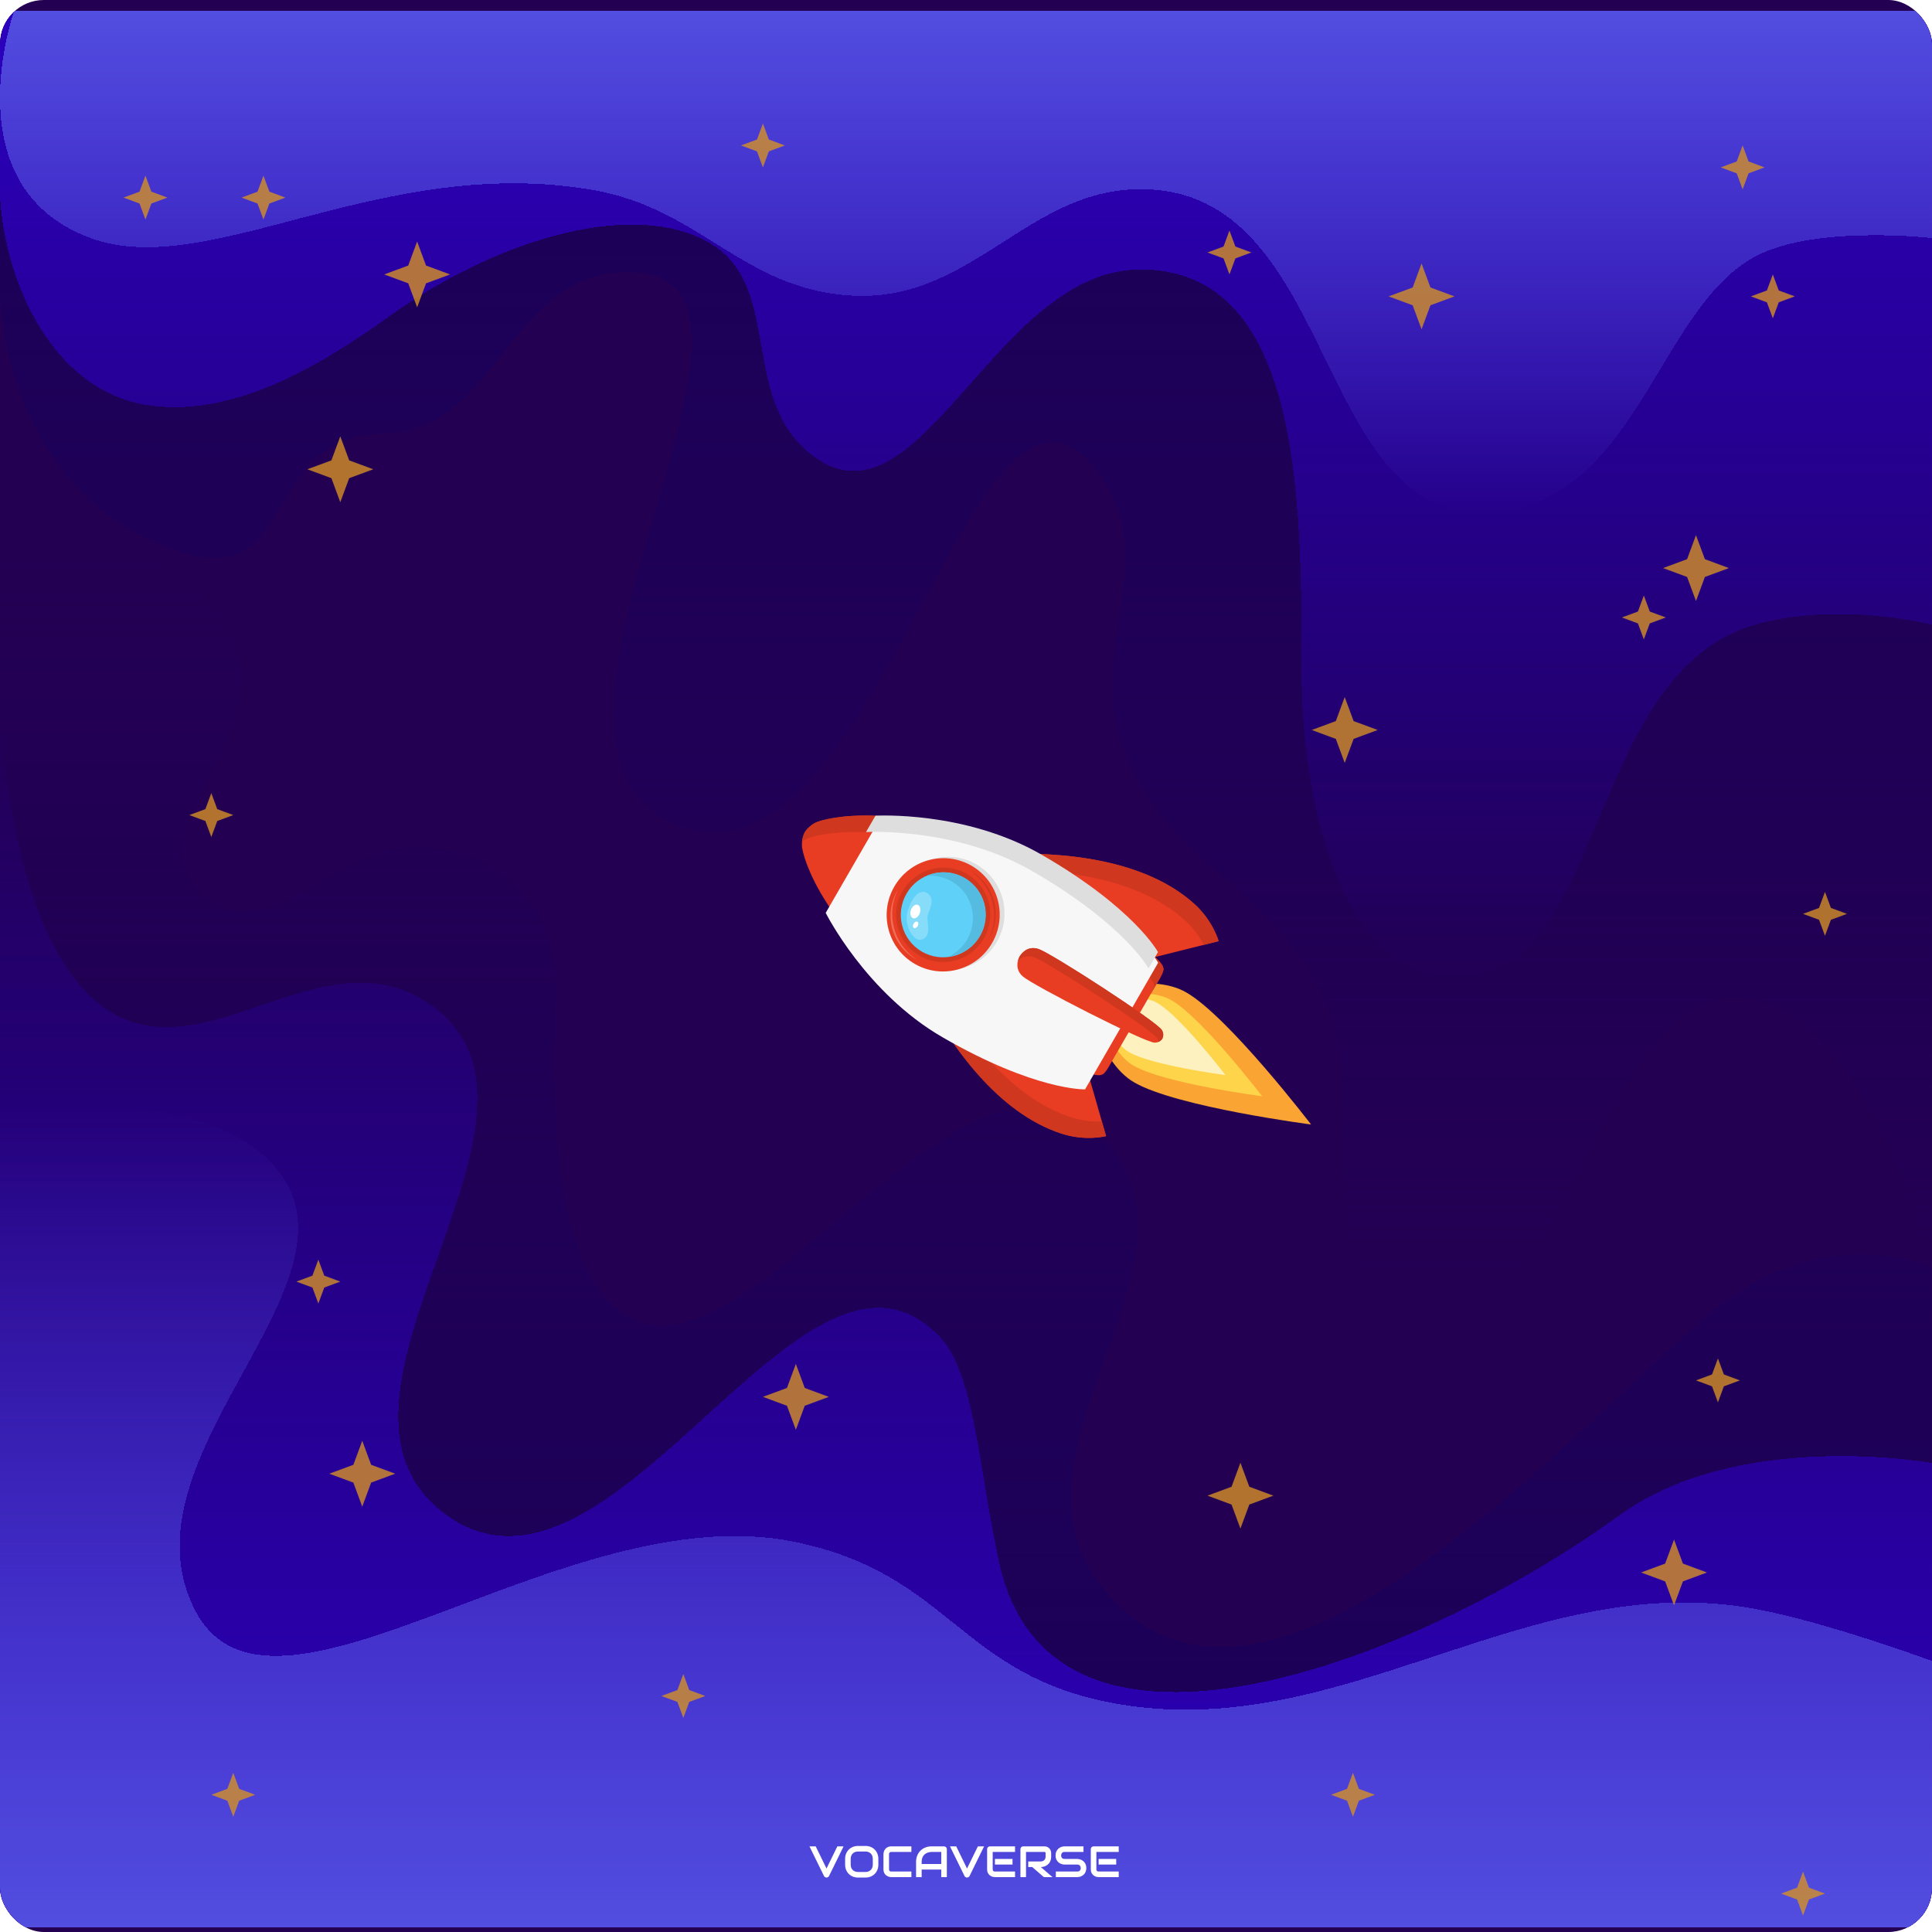 <svg width="704" height="704" viewBox="0 0 704 704" fill="none" xmlns="http://www.w3.org/2000/svg">
<g clip-path="url(#clip0_4046_1932)">
<rect width="704" height="704" rx="16" fill="#28005B"/>
<g filter="url(#filter0_d_4046_1932)">
<path d="M86.044 238.239C69.981 201.664 0 186 0 186V705.954H704V465.781C704 465.781 666.358 448.994 627.244 479.343C579.702 516.231 460.981 658.977 400.889 581.309C362.175 531.272 445.796 461.785 400.889 417.56C347 364.49 259.873 536.012 217.556 472.813C198.08 443.727 202.4 383.623 202.4 364.011C202.4 329.157 176.489 312.579 151.556 312.579C120.804 312.579 99.544 349.441 74.8 330.662C46.343 309.066 100.603 271.389 86.044 238.239Z" fill="url(#paint0_linear_4046_1932)" shape-rendering="crispEdges"/>
</g>
<g filter="url(#filter1_d_4046_1932)">
<path d="M35.07 368.91C1.582 340.591 0 258.412 0 258.412V706.234H704V537.1C704 537.1 633.899 524.387 590.086 556.168C517.854 608.561 383.714 661.441 364.189 573.769C356.889 540.989 355.25 505.015 342.913 491.63C293.333 437.834 223.738 599.814 162.854 556.168C103.872 513.885 216.218 407.971 155.109 368.91C115.465 343.569 71.056 399.341 35.07 368.91Z" fill="url(#paint1_linear_4046_1932)" shape-rendering="crispEdges"/>
</g>
<g filter="url(#filter2_d_4046_1932)">
<path d="M94.225 423.461C65.164 400.026 0 407.327 0 407.327V706.429H704V609.239C704 609.239 665.076 594.863 639.068 590.172C556.674 575.311 489.729 639.233 407.244 624.883C349.098 614.767 346.888 577.337 289.021 565.727C204.939 548.858 98.267 645.318 70.791 590.172C41.471 531.327 145.403 464.73 94.225 423.461Z" fill="url(#paint2_linear_4046_1932)" shape-rendering="crispEdges"/>
</g>
<g filter="url(#filter3_d_4046_1932)">
<path d="M57.2 193.905C0 168.634 0 103.108 0 103.108V0H704V463.503C704 463.503 687.296 380.27 645.252 362.28C582.611 335.476 567.797 511.555 511.11 473.772C471.694 447.501 502.572 398.434 480.757 356.412C460.618 317.62 425.761 310.532 409.769 269.858C395.242 232.91 423.691 200.844 400.467 168.634C354.858 105.378 319.989 324.934 247.232 296.753C173.386 268.151 304.732 90.24 225.691 95.284C185.208 97.868 180.572 153.058 140.017 153.964C91.172 155.056 111.425 217.861 57.2 193.905Z" fill="url(#paint3_linear_4046_1932)" shape-rendering="crispEdges"/>
</g>
<g filter="url(#filter4_d_4046_1932)">
<path d="M53.463 143.59C22.183 138.706 3.324 104.526 0.189 70.47C-0.236 65.857 0.189 0 0.189 0H704V223.687C704 223.687 670.256 214.835 639.484 223.687C581.219 240.447 584.612 339.928 540.266 350.673C491.271 362.544 474.284 292.233 474.284 240.782C474.284 177.945 474.284 94.194 415.536 94.194C361.433 94.194 334.028 195.868 293.609 159.929C269.492 138.485 285.537 98.187 256.787 83.517C227.578 68.614 178.493 84.927 142.417 110.867C116.513 129.494 84.744 148.474 53.463 143.59Z" fill="url(#paint4_linear_4046_1932)" shape-rendering="crispEdges"/>
</g>
<g filter="url(#filter5_d_4046_1932)">
<path d="M33.047 82.768C-17.76 64.194 5.153 0 5.153 0H704L704 82.768C704 82.768 665.854 78.313 643.187 87.754C604.876 103.709 598.615 176.398 545.985 182.488C479.939 190.13 488.473 72.388 422.364 65.317C376.336 60.394 356.418 106.44 310.208 103.709C270.734 101.376 255.442 72.171 216.496 65.317C139.065 51.69 76.383 98.61 33.047 82.768Z" fill="url(#paint5_linear_4046_1932)" shape-rendering="crispEdges"/>
</g>
<g opacity="0.8" clip-path="url(#clip1_4046_1932)">
<path d="M53 64L55.161 69.839L61 72L55.161 74.161L53 80L50.839 74.161L45 72L50.839 69.839L53 64Z" fill="#EBA029"/>
<path d="M152 88L155.241 96.759L164 100L155.241 103.241L152 112L148.759 103.241L140 100L148.759 96.759L152 88Z" fill="#EBA029"/>
<path d="M278 45L280.161 50.839L286 53L280.161 55.161L278 61L275.839 55.161L270 53L275.839 50.839L278 45Z" fill="#EBA029"/>
<path d="M448 84L450.161 89.839L456 92L450.161 94.161L448 100L445.839 94.161L440 92L445.839 89.839L448 84Z" fill="#EBA029"/>
<path d="M635 53L637.161 58.839L643 61L637.161 63.161L635 69L632.839 63.161L627 61L632.839 58.839L635 53Z" fill="#EBA029"/>
<path d="M518 96L521.241 104.759L530 108L521.241 111.241L518 120L514.759 111.241L506 108L514.759 104.759L518 96Z" fill="#EBA029"/>
<path d="M490 254L493.241 262.759L502 266L493.241 269.241L490 278L486.759 269.241L478 266L486.759 262.759L490 254Z" fill="#EBA029"/>
<path d="M599 217L601.161 222.839L607 225L601.161 227.161L599 233L596.839 227.161L591 225L596.839 222.839L599 217Z" fill="#EBA029"/>
</g>
<g opacity="0.8" clip-path="url(#clip2_4046_1932)">
<path d="M654 108L648.161 110.161L646 116L643.839 110.161L638 108L643.839 105.839L646 100L648.161 105.839L654 108Z" fill="#EBA029"/>
<path d="M630 207L621.241 210.241L618 219L614.759 210.241L606 207L614.759 203.759L618 195L621.241 203.759L630 207Z" fill="#EBA029"/>
<path d="M673 333L667.161 335.161L665 341L662.839 335.161L657 333L662.839 330.839L665 325L667.161 330.839L673 333Z" fill="#EBA029"/>
<path d="M634 503L628.161 505.161L626 511L623.839 505.161L618 503L623.839 500.839L626 495L628.161 500.839L634 503Z" fill="#EBA029"/>
<path d="M665 690L659.161 692.161L657 698L654.839 692.161L649 690L654.839 687.839L657 682L659.161 687.839L665 690Z" fill="#EBA029"/>
<path d="M622 573L613.241 576.241L610 585L606.759 576.241L598 573L606.759 569.759L610 561L613.241 569.759L622 573Z" fill="#EBA029"/>
<path d="M464 545L455.241 548.241L452 557L448.759 548.241L440 545L448.759 541.759L452 533L455.241 541.759L464 545Z" fill="#EBA029"/>
<path d="M501 654L495.161 656.161L493 662L490.839 656.161L485 654L490.839 651.839L493 646L495.161 651.839L501 654Z" fill="#EBA029"/>
</g>
<g opacity="0.8" clip-path="url(#clip3_4046_1932)">
<path d="M88 72L93.839 74.161L96 80L98.161 74.161L104 72L98.161 69.839L96 64L93.839 69.839L88 72Z" fill="#EBA029"/>
<path d="M112 171L120.759 174.241L124 183L127.241 174.241L136 171L127.241 167.759L124 159L120.759 167.759L112 171Z" fill="#EBA029"/>
<path d="M69 297L74.839 299.161L77 305L79.161 299.161L85 297L79.161 294.839L77 289L74.839 294.839L69 297Z" fill="#EBA029"/>
<path d="M108 467L113.839 469.161L116 475L118.161 469.161L124 467L118.161 464.839L116 459L113.839 464.839L108 467Z" fill="#EBA029"/>
<path d="M77 654L82.839 656.161L85 662L87.161 656.161L93 654L87.161 651.839L85 646L82.839 651.839L77 654Z" fill="#EBA029"/>
<path d="M120 537L128.759 540.241L132 549L135.241 540.241L144 537L135.241 533.759L132 525L128.759 533.759L120 537Z" fill="#EBA029"/>
<path d="M278 509L286.759 512.241L290 521L293.241 512.241L302 509L293.241 505.759L290 497L286.759 505.759L278 509Z" fill="#EBA029"/>
<path d="M241 618L246.839 620.161L249 626L251.161 620.161L257 618L251.161 615.839L249 610L246.839 615.839L241 618Z" fill="#EBA029"/>
</g>
<g filter="url(#filter6_i_4046_1932)">
<rect width="704" height="704" rx="16" fill="black" fill-opacity="0.1"/>
</g>
<path d="M307.391 672.797L302.086 683.602C302.003 683.768 301.878 683.901 301.711 684C301.549 684.104 301.37 684.156 301.172 684.156C300.979 684.156 300.799 684.104 300.633 684C300.471 683.901 300.346 683.768 300.258 683.602L294.961 672.797H297.234L301.172 680.867L305.125 672.797H307.391ZM320.062 679.469C320.062 680.151 319.945 680.779 319.711 681.352C319.477 681.924 319.151 682.419 318.734 682.836C318.318 683.253 317.823 683.578 317.25 683.812C316.682 684.042 316.062 684.156 315.391 684.156H312.641C311.969 684.156 311.346 684.042 310.773 683.812C310.201 683.578 309.706 683.253 309.289 682.836C308.872 682.419 308.544 681.924 308.305 681.352C308.07 680.779 307.953 680.151 307.953 679.469V677.328C307.953 676.651 308.07 676.026 308.305 675.453C308.544 674.875 308.872 674.38 309.289 673.969C309.706 673.552 310.201 673.227 310.773 672.992C311.346 672.758 311.969 672.641 312.641 672.641H315.391C316.062 672.641 316.682 672.758 317.25 672.992C317.823 673.227 318.318 673.552 318.734 673.969C319.151 674.38 319.477 674.875 319.711 675.453C319.945 676.026 320.062 676.651 320.062 677.328V679.469ZM318.031 677.328C318.031 676.927 317.966 676.565 317.836 676.242C317.711 675.914 317.531 675.635 317.297 675.406C317.068 675.172 316.789 674.992 316.461 674.867C316.138 674.737 315.781 674.672 315.391 674.672H312.641C312.245 674.672 311.883 674.737 311.555 674.867C311.232 674.992 310.953 675.172 310.719 675.406C310.484 675.635 310.302 675.914 310.172 676.242C310.047 676.565 309.984 676.927 309.984 677.328V679.469C309.984 679.87 310.047 680.234 310.172 680.562C310.302 680.885 310.484 681.164 310.719 681.398C310.953 681.628 311.232 681.807 311.555 681.938C311.883 682.062 312.245 682.125 312.641 682.125H315.375C315.771 682.125 316.13 682.062 316.453 681.938C316.781 681.807 317.062 681.628 317.297 681.398C317.531 681.164 317.711 680.885 317.836 680.562C317.966 680.234 318.031 679.87 318.031 679.469V677.328ZM332.102 684H324.773C324.586 684 324.383 683.979 324.164 683.938C323.951 683.891 323.737 683.82 323.523 683.727C323.315 683.633 323.115 683.513 322.922 683.367C322.729 683.216 322.557 683.036 322.406 682.828C322.26 682.615 322.143 682.37 322.055 682.094C321.966 681.812 321.922 681.497 321.922 681.148V675.648C321.922 675.461 321.943 675.26 321.984 675.047C322.031 674.828 322.102 674.615 322.195 674.406C322.289 674.193 322.411 673.99 322.562 673.797C322.714 673.604 322.893 673.435 323.102 673.289C323.315 673.138 323.56 673.018 323.836 672.93C324.112 672.841 324.424 672.797 324.773 672.797H332.102V674.828H324.773C324.508 674.828 324.305 674.898 324.164 675.039C324.023 675.18 323.953 675.388 323.953 675.664V681.148C323.953 681.409 324.023 681.612 324.164 681.758C324.31 681.898 324.513 681.969 324.773 681.969H332.102V684ZM345.016 684H342.984V681.25H335.844V684H333.812V678.398C333.812 677.581 333.953 676.828 334.234 676.141C334.516 675.453 334.906 674.862 335.406 674.367C335.906 673.872 336.497 673.487 337.18 673.211C337.862 672.935 338.607 672.797 339.414 672.797H343.992C344.133 672.797 344.266 672.823 344.391 672.875C344.516 672.927 344.625 673 344.719 673.094C344.812 673.188 344.885 673.297 344.938 673.422C344.99 673.547 345.016 673.68 345.016 673.82V684ZM335.844 679.219H342.984V674.828H339.414C339.352 674.828 339.219 674.839 339.016 674.859C338.818 674.875 338.586 674.919 338.32 674.992C338.06 675.065 337.784 675.177 337.492 675.328C337.201 675.479 336.932 675.688 336.688 675.953C336.443 676.219 336.24 676.552 336.078 676.953C335.922 677.349 335.844 677.831 335.844 678.398V679.219ZM358.594 672.797L353.289 683.602C353.206 683.768 353.081 683.901 352.914 684C352.753 684.104 352.573 684.156 352.375 684.156C352.182 684.156 352.003 684.104 351.836 684C351.674 683.901 351.549 683.768 351.461 683.602L346.164 672.797H348.438L352.375 680.867L356.328 672.797H358.594ZM368.953 679.422H362.539V677.375H368.953V679.422ZM369.867 684H362.539C362.258 684 361.951 683.951 361.617 683.852C361.284 683.753 360.974 683.591 360.688 683.367C360.406 683.138 360.169 682.844 359.977 682.484C359.789 682.12 359.695 681.674 359.695 681.148V673.82C359.695 673.68 359.721 673.547 359.773 673.422C359.826 673.297 359.896 673.188 359.984 673.094C360.078 673 360.188 672.927 360.312 672.875C360.438 672.823 360.573 672.797 360.719 672.797H369.867V674.828H361.727V681.148C361.727 681.414 361.797 681.617 361.938 681.758C362.078 681.898 362.284 681.969 362.555 681.969H369.867V684ZM383.031 676.562C383.031 677.026 382.974 677.44 382.859 677.805C382.745 678.169 382.589 678.492 382.391 678.773C382.198 679.049 381.974 679.286 381.719 679.484C381.464 679.682 381.195 679.846 380.914 679.977C380.638 680.102 380.357 680.193 380.07 680.25C379.789 680.307 379.523 680.336 379.273 680.336L383.516 684H380.375L376.141 680.336H374.68V678.305H379.273C379.529 678.284 379.76 678.232 379.969 678.148C380.182 678.06 380.365 677.943 380.516 677.797C380.672 677.651 380.792 677.477 380.875 677.273C380.958 677.065 381 676.828 381 676.562V675.281C381 675.167 380.984 675.081 380.953 675.023C380.927 674.961 380.891 674.917 380.844 674.891C380.802 674.859 380.755 674.841 380.703 674.836C380.656 674.831 380.612 674.828 380.57 674.828H373.867V684H371.836V673.82C371.836 673.68 371.862 673.547 371.914 673.422C371.966 673.297 372.036 673.188 372.125 673.094C372.219 673 372.328 672.927 372.453 672.875C372.578 672.823 372.714 672.797 372.859 672.797H380.57C381.023 672.797 381.406 672.88 381.719 673.047C382.031 673.208 382.284 673.414 382.477 673.664C382.674 673.909 382.815 674.174 382.898 674.461C382.987 674.747 383.031 675.016 383.031 675.266V676.562ZM395.836 680.703C395.836 681.104 395.784 681.466 395.68 681.789C395.581 682.107 395.448 682.388 395.281 682.633C395.115 682.878 394.919 683.086 394.695 683.258C394.471 683.43 394.24 683.57 394 683.68C393.76 683.789 393.516 683.87 393.266 683.922C393.021 683.974 392.789 684 392.57 684H384.734V681.969H392.57C392.961 681.969 393.263 681.854 393.477 681.625C393.695 681.396 393.805 681.089 393.805 680.703C393.805 680.516 393.776 680.344 393.719 680.188C393.661 680.031 393.578 679.896 393.469 679.781C393.365 679.667 393.234 679.578 393.078 679.516C392.927 679.453 392.758 679.422 392.57 679.422H387.898C387.57 679.422 387.216 679.365 386.836 679.25C386.456 679.13 386.102 678.94 385.773 678.68C385.451 678.419 385.18 678.078 384.961 677.656C384.747 677.234 384.641 676.719 384.641 676.109C384.641 675.5 384.747 674.987 384.961 674.57C385.18 674.148 385.451 673.807 385.773 673.547C386.102 673.281 386.456 673.091 386.836 672.977C387.216 672.857 387.57 672.797 387.898 672.797H394.812V674.828H387.898C387.513 674.828 387.211 674.945 386.992 675.18C386.779 675.414 386.672 675.724 386.672 676.109C386.672 676.5 386.779 676.81 386.992 677.039C387.211 677.263 387.513 677.375 387.898 677.375H392.57H392.586C392.805 677.38 393.036 677.411 393.281 677.469C393.526 677.521 393.768 677.604 394.008 677.719C394.253 677.833 394.484 677.979 394.703 678.156C394.922 678.328 395.115 678.536 395.281 678.781C395.453 679.026 395.589 679.307 395.688 679.625C395.786 679.943 395.836 680.302 395.836 680.703ZM406.734 679.422H400.32V677.375H406.734V679.422ZM407.648 684H400.32C400.039 684 399.732 683.951 399.398 683.852C399.065 683.753 398.755 683.591 398.469 683.367C398.188 683.138 397.951 682.844 397.758 682.484C397.57 682.12 397.477 681.674 397.477 681.148V673.82C397.477 673.68 397.503 673.547 397.555 673.422C397.607 673.297 397.677 673.188 397.766 673.094C397.859 673 397.969 672.927 398.094 672.875C398.219 672.823 398.354 672.797 398.5 672.797H407.648V674.828H399.508V681.148C399.508 681.414 399.578 681.617 399.719 681.758C399.859 681.898 400.065 681.969 400.336 681.969H407.648V684Z" fill="white"/>
<g filter="url(#filter7_d_4046_1932)">
<path fill-rule="evenodd" clip-rule="evenodd" d="M413.331 390.437C428.838 399.39 477.732 405.75 477.732 405.75C477.732 405.75 447.777 366.586 432.271 357.634C418.538 349.705 396.078 358.607 396.078 358.607C396.078 358.607 399.599 382.509 413.331 390.437Z" fill="#FAA433"/>
<path fill-rule="evenodd" clip-rule="evenodd" d="M459.917 395.464L400.532 361.178C400.532 361.178 403.093 378.561 413.08 384.328C424.357 390.839 459.917 395.464 459.917 395.464ZM426.854 360.471C438.131 366.982 459.917 395.464 459.917 395.464L400.532 361.178C400.532 361.178 416.866 354.704 426.854 360.471Z" fill="#FED44A"/>
<path fill-rule="evenodd" clip-rule="evenodd" d="M411.428 379.398C419.886 384.281 446.555 387.75 446.555 387.75C446.555 387.75 430.216 366.388 421.758 361.505C414.268 357.18 402.017 362.036 402.017 362.036C402.017 362.036 403.937 375.073 411.428 379.398Z" fill="#FDF1BF"/>
<path d="M386.799 353.25L317.765 313.393C317.765 313.393 340.765 393.983 386.744 409.06C395.518 411.938 403.033 409.989 403.033 409.989L386.799 353.25Z" fill="#E83D23"/>
<path d="M386.799 353.25L317.765 313.393C317.765 313.393 399.058 293.017 435.105 325.296C441.984 331.456 444.054 338.939 444.054 338.939L386.799 353.25Z" fill="#E83D23"/>
<path fill-rule="evenodd" clip-rule="evenodd" d="M401.504 404.644C398.539 404.761 394.516 404.516 390.187 403.096C354.143 391.276 332.219 339.193 324.429 317.24L317.765 313.393C317.765 313.393 340.765 393.983 386.744 409.06C395.518 411.938 403.033 409.989 403.033 409.989L401.504 404.644Z" fill="#CF371F"/>
<path fill-rule="evenodd" clip-rule="evenodd" d="M438.661 340.287C437.279 337.661 435.055 334.3 431.661 331.261C403.402 305.955 347.336 313.01 324.429 317.24L317.765 313.393C317.765 313.393 399.058 293.017 435.105 325.296C441.984 331.456 444.054 338.939 444.054 338.939L438.661 340.287Z" fill="#CF371F"/>
<path fill-rule="evenodd" clip-rule="evenodd" d="M293.269 299.25L413.337 368.571L422.806 352.17C422.806 352.17 423.882 350.306 423.942 349.346C424.001 348.386 423.474 347.585 422.761 346.676C421.478 345.041 404.768 327.839 376.314 311.411C335.302 287.732 304.619 292.996 297.922 295.475C294.775 296.64 293.269 299.25 293.269 299.25ZM293.269 299.25L413.337 368.571L403.867 384.973C403.867 384.973 402.791 386.837 401.99 387.368C401.188 387.899 400.231 387.844 399.088 387.681C397.03 387.387 373.777 381.517 345.323 365.089C304.31 341.411 293.528 312.207 292.327 305.167C291.762 301.859 293.269 299.25 293.269 299.25Z" fill="#E83D23"/>
<path fill-rule="evenodd" clip-rule="evenodd" d="M292.705 306.876C292.705 306.876 292.705 306.876 292.705 306.877L409.894 374.536L413.337 368.571L413.337 368.571L409.894 374.535L292.705 306.876ZM296.148 300.912C295.486 301.094 294.928 301.273 294.479 301.44C293.615 301.759 292.875 302.188 292.256 302.641C292.476 300.624 293.269 299.25 293.269 299.25L296.148 300.912ZM419.363 358.134L422.807 352.169C422.807 352.169 423.883 350.306 423.942 349.346C424.001 348.386 423.474 347.585 422.761 346.676C421.479 345.041 404.768 327.839 376.314 311.411C335.302 287.732 304.62 292.996 297.922 295.475C294.775 296.64 293.269 299.25 293.269 299.25L296.148 300.912C305.343 298.384 334.612 295.286 372.871 317.375C401.325 333.803 418.035 351.005 419.318 352.64C420.031 353.549 420.558 354.35 420.498 355.31C420.439 356.27 419.363 358.134 419.363 358.134Z" fill="#CF371F"/>
<g filter="url(#filter8_d_4046_1932)">
<path fill-rule="evenodd" clip-rule="evenodd" d="M309.97 308.893L300.877 324.643C300.877 324.643 315.46 353.812 343.482 369.991C377.257 389.491 395.382 388.955 395.382 388.955L408.697 365.893L422.012 342.831C422.012 342.831 413.414 326.866 379.639 307.366C351.617 291.188 319.064 293.143 319.064 293.143L309.97 308.893Z" fill="#F7F7F7"/>
</g>
<path fill-rule="evenodd" clip-rule="evenodd" d="M418.515 348.888L421.958 342.924C421.958 342.924 413.36 326.959 379.585 307.46C351.563 291.281 319.009 293.237 319.009 293.237L315.566 299.201C315.566 299.201 348.119 297.246 376.141 313.424C409.917 332.924 418.515 348.888 418.515 348.888Z" fill="#DEDEDE"/>
<path fill-rule="evenodd" clip-rule="evenodd" d="M371.568 344.488L423.53 374.488C423.53 374.488 422.669 375.979 420.733 375.928C416.985 375.829 376.677 355.213 372.736 351.827C369.042 348.653 371.568 344.488 371.568 344.488ZM378.508 341.83C373.912 340.218 371.568 344.488 371.568 344.488L423.53 374.488C423.53 374.488 424.39 372.997 423.378 371.346C421.418 368.15 383.411 343.55 378.508 341.83Z" fill="#E83D23"/>
<path fill-rule="evenodd" clip-rule="evenodd" d="M417.022 374.707C417.022 374.707 417.022 374.707 417.022 374.707L370.734 347.983C370.734 347.983 370.734 347.983 370.734 347.983L417.022 374.707ZM370.928 346.107C371.328 345.716 371.837 345.312 372.456 345.001L371.568 344.488C371.568 344.488 371.178 345.132 370.928 346.107ZM418.744 371.725C409.377 364.483 380.979 346.283 376.786 344.812C375.001 344.186 373.556 344.447 372.456 345.001L371.568 344.488C371.568 344.488 373.912 340.218 378.508 341.83C383.411 343.55 421.418 368.15 423.378 371.346C424.39 372.997 423.529 374.488 423.529 374.488L418.744 371.725ZM418.744 371.725C420.331 372.952 421.372 373.865 421.656 374.328C421.944 374.798 422.081 375.254 422.128 375.667C423.089 375.252 423.529 374.488 423.529 374.488L418.744 371.725Z" fill="#CF371F"/>
<ellipse cx="345.445" cy="328.877" rx="20.661" ry="20.571" transform="rotate(-60 345.445 328.877)" fill="#DEDEDE"/>
<ellipse cx="343.686" cy="329.353" rx="20.661" ry="20.571" transform="rotate(-60 343.686 329.353)" fill="#E83D23"/>
<ellipse cx="343.686" cy="329.353" rx="17.217" ry="17.143" transform="rotate(-60 343.686 329.353)" fill="#CF371F"/>
<ellipse cx="343.686" cy="329.353" rx="15.496" ry="15.429" transform="rotate(-60 343.686 329.353)" fill="#5FD0F8"/>
<path fill-rule="evenodd" clip-rule="evenodd" d="M352.44 338.312C356.719 330.901 354.206 321.439 346.826 317.178C343.894 315.486 340.635 314.869 337.503 315.205C341.87 313.25 347.07 313.343 351.517 315.91C358.897 320.171 361.41 329.633 357.131 337.044C354.552 341.511 350.095 344.214 345.344 344.723C348.223 343.435 350.74 341.257 352.44 338.312Z" fill="#56BBE0"/>
<path fill-rule="evenodd" clip-rule="evenodd" d="M334.209 345.728C325.608 340.245 322.631 329.037 327.362 319.95C327.212 320.186 327.066 320.425 326.925 320.669C321.933 329.316 324.865 340.355 333.474 345.326C333.717 345.466 333.962 345.6 334.209 345.728Z" fill="white" fill-opacity="0.25"/>
<path fill-rule="evenodd" clip-rule="evenodd" d="M353.136 312.984C361.737 318.468 364.714 329.675 359.983 338.762C360.134 338.527 360.28 338.287 360.42 338.043C365.413 329.396 362.48 318.357 353.871 313.387C353.628 313.246 353.383 313.112 353.136 312.984Z" fill="black" fill-opacity="0.1"/>
<path d="M336.04 338.319C332.893 339.484 330.108 333.84 330.398 330.091C330.745 325.616 334.493 318.712 338.221 321.685C340.932 323.846 338.449 327.781 338.01 329.764C337.572 331.747 339.739 336.949 336.04 338.319Z" fill="white" fill-opacity="0.25"/>
<ellipse cx="333.658" cy="333.007" rx="1.291" ry="0.857" transform="rotate(-60 333.658 333.007)" fill="white"/>
<ellipse cx="2.582" cy="1.715" rx="2.582" ry="1.715" transform="matrix(0.32 -0.947 0.948 0.318 331.101 330.039)" fill="white"/>
</g>
</g>
<defs>
<filter id="filter0_d_4046_1932" x="-16" y="166" width="736" height="551.954" filterUnits="userSpaceOnUse" color-interpolation-filters="sRGB">
<feFlood flood-opacity="0" result="BackgroundImageFix"/>
<feColorMatrix in="SourceAlpha" type="matrix" values="0 0 0 0 0 0 0 0 0 0 0 0 0 0 0 0 0 0 127 0" result="hardAlpha"/>
<feOffset dy="-4"/>
<feGaussianBlur stdDeviation="8"/>
<feComposite in2="hardAlpha" operator="out"/>
<feColorMatrix type="matrix" values="0 0 0 0 0 0 0 0 0 0 0 0 0 0 0 0 0 0 0.25 0"/>
<feBlend mode="normal" in2="BackgroundImageFix" result="effect1_dropShadow_4046_1932"/>
<feBlend mode="normal" in="SourceGraphic" in2="effect1_dropShadow_4046_1932" result="shape"/>
</filter>
<filter id="filter1_d_4046_1932" x="-16" y="238.412" width="736" height="479.822" filterUnits="userSpaceOnUse" color-interpolation-filters="sRGB">
<feFlood flood-opacity="0" result="BackgroundImageFix"/>
<feColorMatrix in="SourceAlpha" type="matrix" values="0 0 0 0 0 0 0 0 0 0 0 0 0 0 0 0 0 0 127 0" result="hardAlpha"/>
<feOffset dy="-4"/>
<feGaussianBlur stdDeviation="8"/>
<feComposite in2="hardAlpha" operator="out"/>
<feColorMatrix type="matrix" values="0 0 0 0 0 0 0 0 0 0 0 0 0 0 0 0 0 0 0.25 0"/>
<feBlend mode="normal" in2="BackgroundImageFix" result="effect1_dropShadow_4046_1932"/>
<feBlend mode="normal" in="SourceGraphic" in2="effect1_dropShadow_4046_1932" result="shape"/>
</filter>
<filter id="filter2_d_4046_1932" x="-16" y="386.251" width="736" height="332.178" filterUnits="userSpaceOnUse" color-interpolation-filters="sRGB">
<feFlood flood-opacity="0" result="BackgroundImageFix"/>
<feColorMatrix in="SourceAlpha" type="matrix" values="0 0 0 0 0 0 0 0 0 0 0 0 0 0 0 0 0 0 127 0" result="hardAlpha"/>
<feOffset dy="-4"/>
<feGaussianBlur stdDeviation="8"/>
<feComposite in2="hardAlpha" operator="out"/>
<feColorMatrix type="matrix" values="0 0 0 0 0 0 0 0 0 0 0 0 0 0 0 0 0 0 0.25 0"/>
<feBlend mode="normal" in2="BackgroundImageFix" result="effect1_dropShadow_4046_1932"/>
<feBlend mode="normal" in="SourceGraphic" in2="effect1_dropShadow_4046_1932" result="shape"/>
</filter>
<filter id="filter3_d_4046_1932" x="-16" y="-12" width="736" height="511.111" filterUnits="userSpaceOnUse" color-interpolation-filters="sRGB">
<feFlood flood-opacity="0" result="BackgroundImageFix"/>
<feColorMatrix in="SourceAlpha" type="matrix" values="0 0 0 0 0 0 0 0 0 0 0 0 0 0 0 0 0 0 127 0" result="hardAlpha"/>
<feOffset dy="4"/>
<feGaussianBlur stdDeviation="8"/>
<feComposite in2="hardAlpha" operator="out"/>
<feColorMatrix type="matrix" values="0 0 0 0 0 0 0 0 0 0 0 0 0 0 0 0 0 0 0.25 0"/>
<feBlend mode="normal" in2="BackgroundImageFix" result="effect1_dropShadow_4046_1932"/>
<feBlend mode="normal" in="SourceGraphic" in2="effect1_dropShadow_4046_1932" result="shape"/>
</filter>
<filter id="filter4_d_4046_1932" x="-16" y="-12" width="736" height="384" filterUnits="userSpaceOnUse" color-interpolation-filters="sRGB">
<feFlood flood-opacity="0" result="BackgroundImageFix"/>
<feColorMatrix in="SourceAlpha" type="matrix" values="0 0 0 0 0 0 0 0 0 0 0 0 0 0 0 0 0 0 127 0" result="hardAlpha"/>
<feOffset dy="4"/>
<feGaussianBlur stdDeviation="8"/>
<feComposite in2="hardAlpha" operator="out"/>
<feColorMatrix type="matrix" values="0 0 0 0 0 0 0 0 0 0 0 0 0 0 0 0 0 0 0.25 0"/>
<feBlend mode="normal" in2="BackgroundImageFix" result="effect1_dropShadow_4046_1932"/>
<feBlend mode="normal" in="SourceGraphic" in2="effect1_dropShadow_4046_1932" result="shape"/>
</filter>
<filter id="filter5_d_4046_1932" x="-16" y="-12" width="736" height="214.844" filterUnits="userSpaceOnUse" color-interpolation-filters="sRGB">
<feFlood flood-opacity="0" result="BackgroundImageFix"/>
<feColorMatrix in="SourceAlpha" type="matrix" values="0 0 0 0 0 0 0 0 0 0 0 0 0 0 0 0 0 0 127 0" result="hardAlpha"/>
<feOffset dy="4"/>
<feGaussianBlur stdDeviation="8"/>
<feComposite in2="hardAlpha" operator="out"/>
<feColorMatrix type="matrix" values="0 0 0 0 0 0 0 0 0 0 0 0 0 0 0 0 0 0 0.25 0"/>
<feBlend mode="normal" in2="BackgroundImageFix" result="effect1_dropShadow_4046_1932"/>
<feBlend mode="normal" in="SourceGraphic" in2="effect1_dropShadow_4046_1932" result="shape"/>
</filter>
<filter id="filter6_i_4046_1932" x="0" y="0" width="704" height="704" filterUnits="userSpaceOnUse" color-interpolation-filters="sRGB">
<feFlood flood-opacity="0" result="BackgroundImageFix"/>
<feBlend mode="normal" in="SourceGraphic" in2="BackgroundImageFix" result="shape"/>
<feColorMatrix in="SourceAlpha" type="matrix" values="0 0 0 0 0 0 0 0 0 0 0 0 0 0 0 0 0 0 127 0" result="hardAlpha"/>
<feOffset/>
<feGaussianBlur stdDeviation="8"/>
<feComposite in2="hardAlpha" operator="arithmetic" k2="-1" k3="1"/>
<feColorMatrix type="matrix" values="0 0 0 0 0 0 0 0 0 0 0 0 0 0 0 0 0 0 0.25 0"/>
<feBlend mode="normal" in2="shape" result="effect1_innerShadow_4046_1932"/>
</filter>
<filter id="filter7_d_4046_1932" x="252.519" y="244.382" width="265.963" height="224.237" filterUnits="userSpaceOnUse" color-interpolation-filters="sRGB">
<feFlood flood-opacity="0" result="BackgroundImageFix"/>
<feColorMatrix in="SourceAlpha" type="matrix" values="0 0 0 0 0 0 0 0 0 0 0 0 0 0 0 0 0 0 127 0" result="hardAlpha"/>
<feOffset dy="4"/>
<feGaussianBlur stdDeviation="8"/>
<feComposite in2="hardAlpha" operator="out"/>
<feColorMatrix type="matrix" values="0 0 0 0 0 0 0 0 0 0 0 0 0 0 0 0 0 0 0.25 0"/>
<feBlend mode="normal" in2="BackgroundImageFix" result="effect1_dropShadow_4046_1932"/>
<feBlend mode="normal" in="SourceGraphic" in2="effect1_dropShadow_4046_1932" result="shape"/>
</filter>
<filter id="filter8_d_4046_1932" x="296.877" y="293.069" width="129.135" height="103.888" filterUnits="userSpaceOnUse" color-interpolation-filters="sRGB">
<feFlood flood-opacity="0" result="BackgroundImageFix"/>
<feColorMatrix in="SourceAlpha" type="matrix" values="0 0 0 0 0 0 0 0 0 0 0 0 0 0 0 0 0 0 127 0" result="hardAlpha"/>
<feOffset dy="4"/>
<feGaussianBlur stdDeviation="2"/>
<feComposite in2="hardAlpha" operator="out"/>
<feColorMatrix type="matrix" values="0 0 0 0 0 0 0 0 0 0 0 0 0 0 0 0 0 0 0.25 0"/>
<feBlend mode="normal" in2="BackgroundImageFix" result="effect1_dropShadow_4046_1932"/>
<feBlend mode="normal" in="SourceGraphic" in2="effect1_dropShadow_4046_1932" result="shape"/>
</filter>
<linearGradient id="paint0_linear_4046_1932" x1="352" y1="186" x2="352" y2="705.954" gradientUnits="userSpaceOnUse">
<stop stop-color="#1D0063" stop-opacity="0"/>
<stop offset="1" stop-color="#1D0063"/>
</linearGradient>
<linearGradient id="paint1_linear_4046_1932" x1="352" y1="258.412" x2="352" y2="706.234" gradientUnits="userSpaceOnUse">
<stop stop-color="#3100D4" stop-opacity="0"/>
<stop offset="1" stop-color="#3100D4"/>
</linearGradient>
<linearGradient id="paint2_linear_4046_1932" x1="352" y1="406.251" x2="352" y2="706.429" gradientUnits="userSpaceOnUse">
<stop stop-color="#5B56F7" stop-opacity="0"/>
<stop offset="1" stop-color="#5B56F7"/>
</linearGradient>
<linearGradient id="paint3_linear_4046_1932" x1="352" y1="0" x2="352" y2="479.111" gradientUnits="userSpaceOnUse">
<stop stop-color="#1D0063"/>
<stop offset="1" stop-color="#1D0063" stop-opacity="0"/>
</linearGradient>
<linearGradient id="paint4_linear_4046_1932" x1="352" y1="0" x2="352" y2="352" gradientUnits="userSpaceOnUse">
<stop stop-color="#3100D4"/>
<stop offset="1" stop-color="#3100D4" stop-opacity="0"/>
</linearGradient>
<linearGradient id="paint5_linear_4046_1932" x1="352" y1="0" x2="352" y2="182.844" gradientUnits="userSpaceOnUse">
<stop stop-color="#5B56F7"/>
<stop offset="1" stop-color="#5B56F7" stop-opacity="0"/>
</linearGradient>
<clipPath id="clip0_4046_1932">
<rect width="704" height="704" rx="16" fill="white"/>
</clipPath>
<clipPath id="clip1_4046_1932">
<rect width="598" height="249" fill="white" transform="translate(45 29)"/>
</clipPath>
<clipPath id="clip2_4046_1932">
<rect width="598" height="249" fill="white" transform="matrix(0 1 -1 0 689 100)"/>
</clipPath>
<clipPath id="clip3_4046_1932">
<rect width="598" height="249" fill="white" transform="matrix(0 1 1 0 53 64)"/>
</clipPath>
</defs>
</svg>
